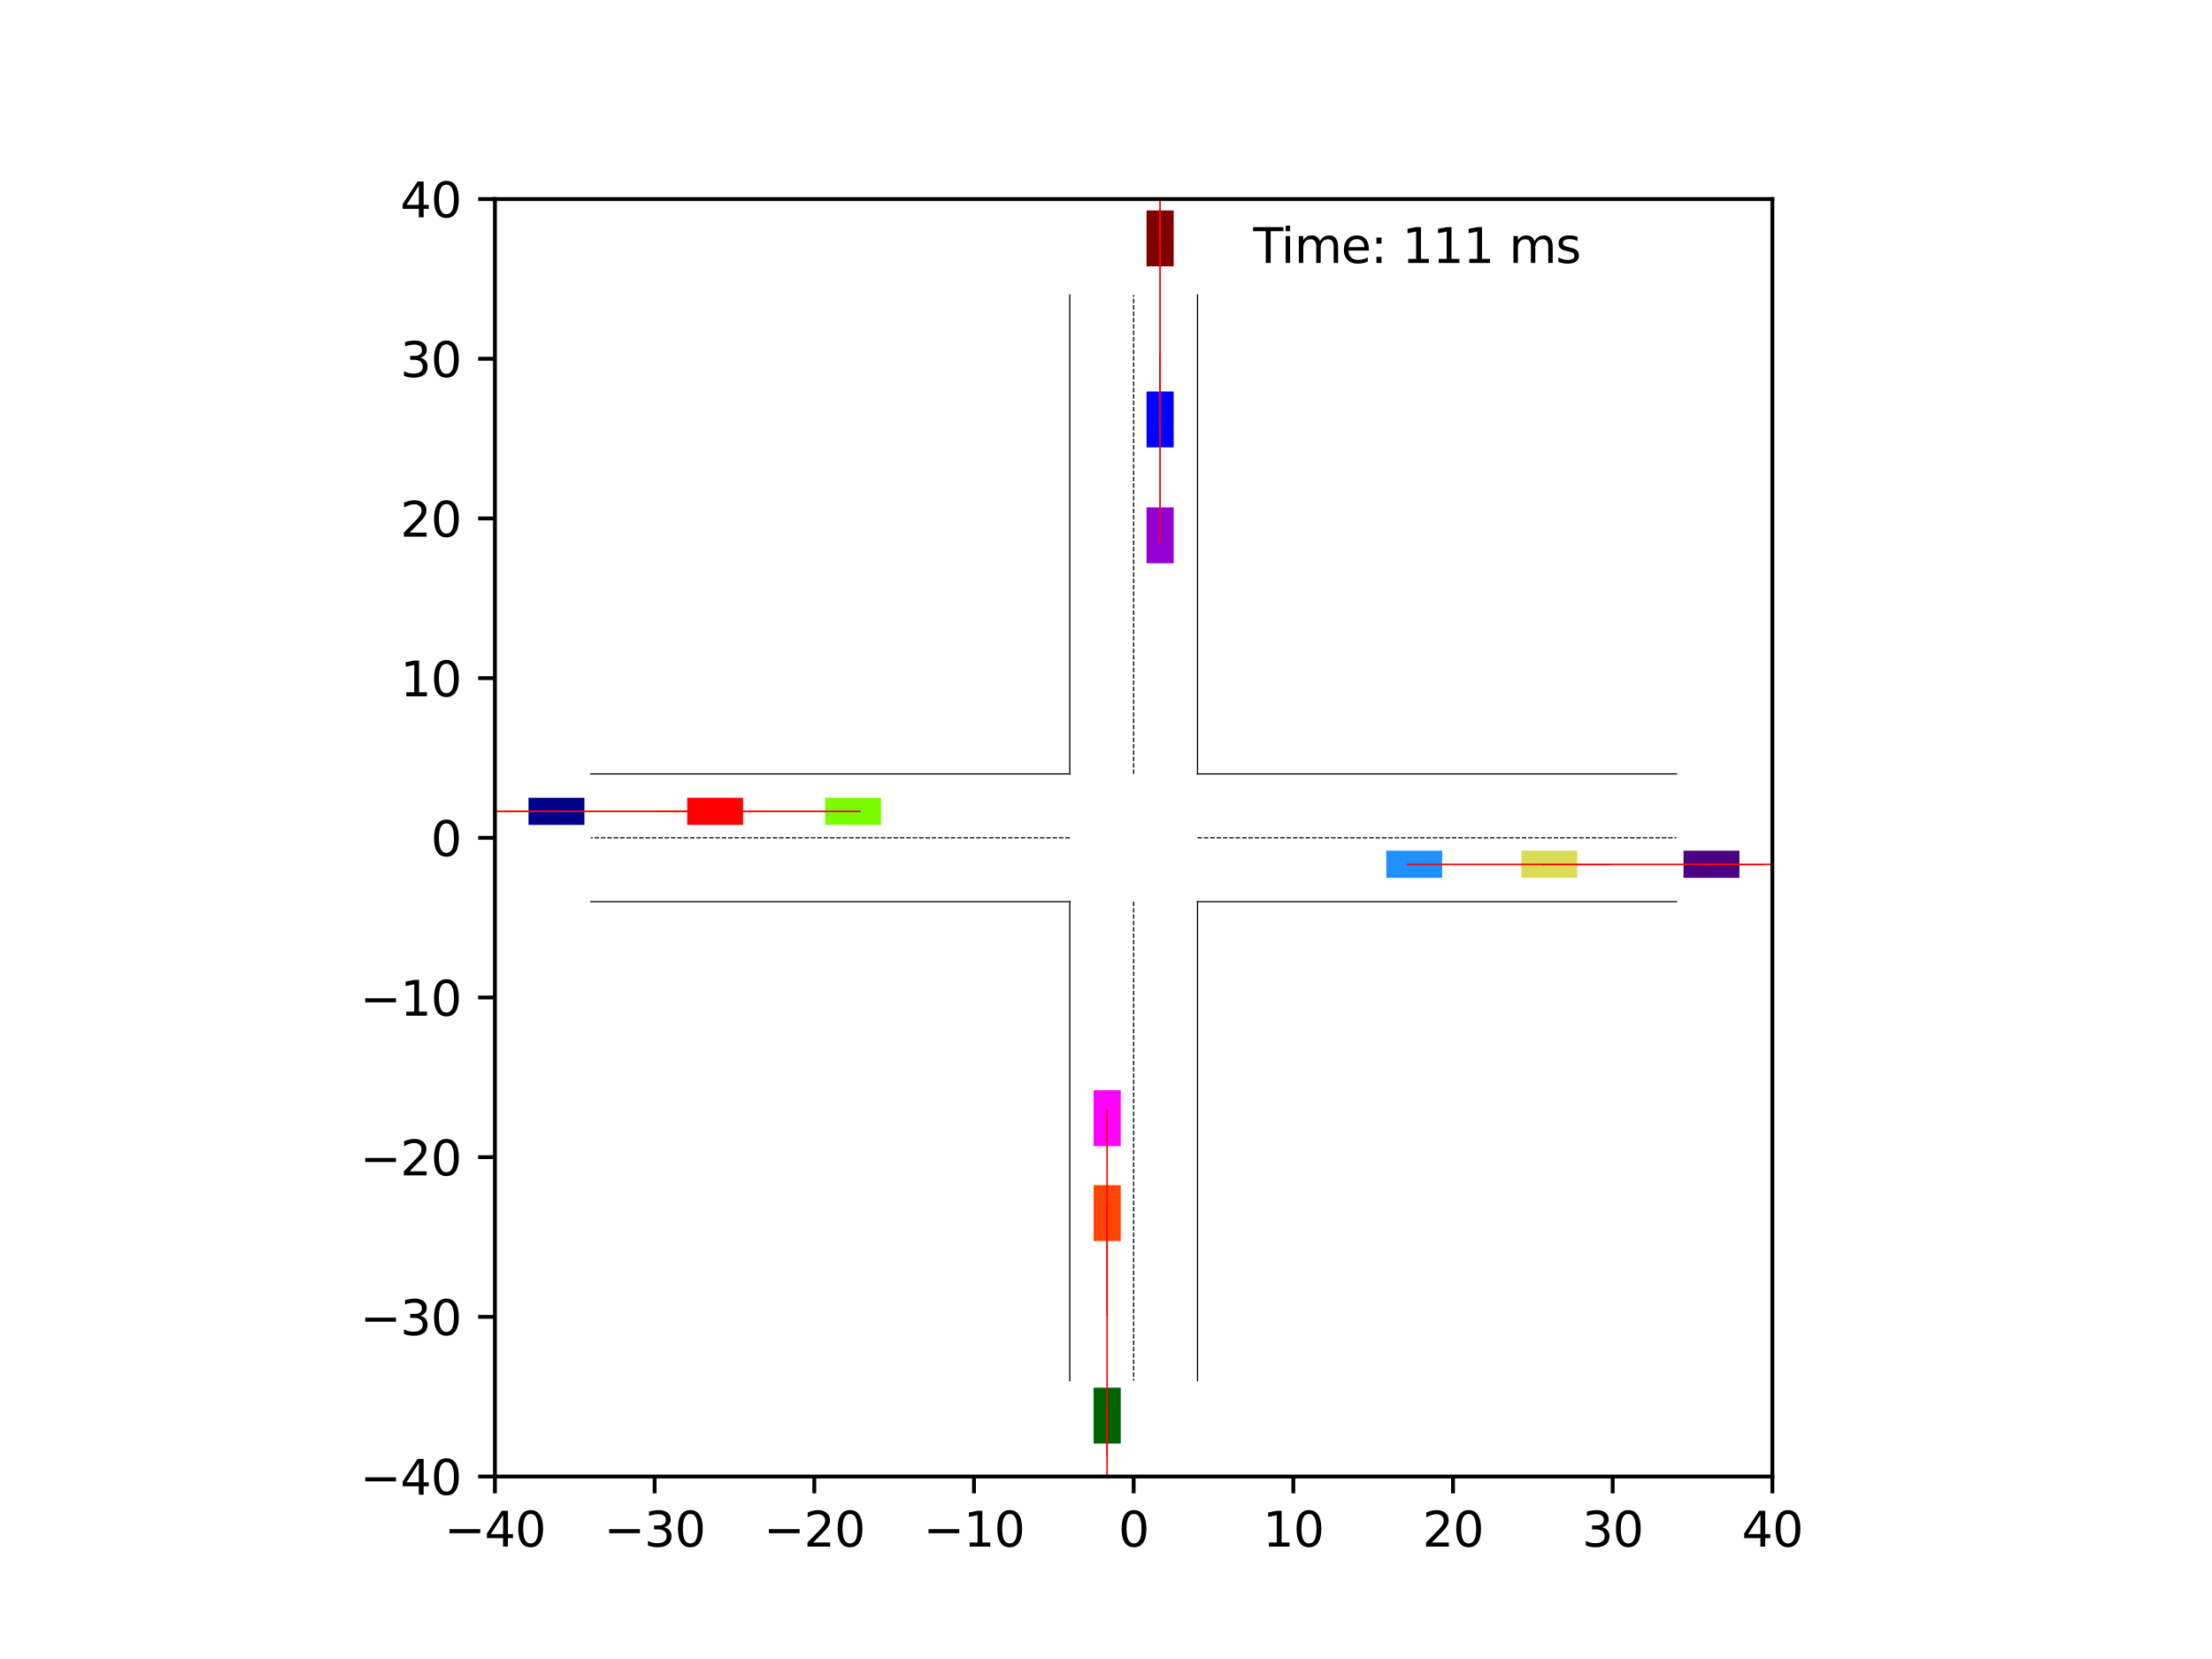<?xml version="1.0" encoding="utf-8" standalone="no"?>
<!DOCTYPE svg PUBLIC "-//W3C//DTD SVG 1.1//EN"
  "http://www.w3.org/Graphics/SVG/1.1/DTD/svg11.dtd">
<svg xmlns:xlink="http://www.w3.org/1999/xlink" width="460.8pt" height="345.6pt" viewBox="0 0 460.8 345.6" xmlns="http://www.w3.org/2000/svg" version="1.1">
 <defs>
  <style type="text/css">*{stroke-linejoin: round; stroke-linecap: butt}</style>
 </defs>
 <g id="figure_1">
  <g id="patch_1">
   <path d="M 0 345.6 
L 460.8 345.6 
L 460.8 0 
L 0 0 
z
" style="fill: #ffffff"/>
  </g>
  <g id="axes_1">
   <g id="patch_2">
    <path d="M 103.104 307.584 
L 369.216 307.584 
L 369.216 41.472 
L 103.104 41.472 
z
" style="fill: #ffffff"/>
   </g>
   <g id="patch_3">
    <path d="M 121.743 166.189 
L 110.1 166.189 
L 110.1 171.844 
L 121.743 171.844 
z
" clip-path="url(#pc5b8691262)" style="fill: #00008b"/>
   </g>
   <g id="patch_4">
    <path d="M 244.499 55.48 
L 244.499 43.838 
L 238.844 43.838 
L 238.844 55.48 
z
" clip-path="url(#pc5b8691262)" style="fill: #800000"/>
   </g>
   <g id="patch_5">
    <path d="M 227.821 289.079 
L 227.821 300.721 
L 233.476 300.721 
L 233.476 289.079 
z
" clip-path="url(#pc5b8691262)" style="fill: #006400"/>
   </g>
   <g id="patch_6">
    <path d="M 350.711 182.867 
L 362.353 182.867 
L 362.353 177.212 
L 350.711 177.212 
z
" clip-path="url(#pc5b8691262)" style="fill: #4b0082"/>
   </g>
   <g id="patch_7">
    <path d="M 244.499 93.197 
L 244.499 81.555 
L 238.844 81.555 
L 238.844 93.197 
z
" clip-path="url(#pc5b8691262)" style="fill: #0000ff"/>
   </g>
   <g id="patch_8">
    <path d="M 154.799 166.189 
L 143.156 166.189 
L 143.156 171.844 
L 154.799 171.844 
z
" clip-path="url(#pc5b8691262)" style="fill: #ff0000"/>
   </g>
   <g id="patch_9">
    <path d="M 316.929 182.867 
L 328.572 182.867 
L 328.572 177.212 
L 316.929 177.212 
z
" clip-path="url(#pc5b8691262)" style="fill: #dbdc56"/>
   </g>
   <g id="patch_10">
    <path d="M 244.499 117.342 
L 244.499 105.699 
L 238.844 105.699 
L 238.844 117.342 
z
" clip-path="url(#pc5b8691262)" style="fill: #9400d3"/>
   </g>
   <g id="patch_11">
    <path d="M 288.789 182.866 
L 300.431 182.87 
L 300.433 177.215 
L 288.791 177.211 
z
" clip-path="url(#pc5b8691262)" style="fill: #1e90ff"/>
   </g>
   <g id="patch_12">
    <path d="M 227.823 246.885 
L 227.82 258.528 
L 233.475 258.529 
L 233.478 246.887 
z
" clip-path="url(#pc5b8691262)" style="fill: #ff4500"/>
   </g>
   <g id="patch_13">
    <path d="M 183.533 166.19 
L 171.891 166.185 
L 171.888 171.839 
L 183.53 171.845 
z
" clip-path="url(#pc5b8691262)" style="fill: #7cfc00"/>
   </g>
   <g id="patch_14">
    <path d="M 227.819 227.113 
L 227.816 238.755 
L 233.471 238.757 
L 233.474 227.114 
z
" clip-path="url(#pc5b8691262)" style="fill: #ff00ff"/>
   </g>
   <g id="matplotlib.axis_1">
    <g id="xtick_1">
     <g id="line2d_1">
      <defs>
       <path id="ma8c7988cdd" d="M 0 0 
L 0 3.5 
" style="stroke: #000000; stroke-width: 0.8"/>
      </defs>
      <g>
       <use xlink:href="#ma8c7988cdd" x="103.104" y="307.584" style="stroke: #000000; stroke-width: 0.8"/>
      </g>
     </g>
     <g id="text_1">
      <!-- −40 -->
      <g transform="translate(92.552 322.182) scale(0.1 -0.1)">
       <defs>
        <path id="DejaVuSans-2212" d="M 678 2272 
L 4684 2272 
L 4684 1741 
L 678 1741 
L 678 2272 
z
" transform="scale(0.016)"/>
        <path id="DejaVuSans-34" d="M 2419 4116 
L 825 1625 
L 2419 1625 
L 2419 4116 
z
M 2253 4666 
L 3047 4666 
L 3047 1625 
L 3713 1625 
L 3713 1100 
L 3047 1100 
L 3047 0 
L 2419 0 
L 2419 1100 
L 313 1100 
L 313 1709 
L 2253 4666 
z
" transform="scale(0.016)"/>
        <path id="DejaVuSans-30" d="M 2034 4250 
Q 1547 4250 1301 3770 
Q 1056 3291 1056 2328 
Q 1056 1369 1301 889 
Q 1547 409 2034 409 
Q 2525 409 2770 889 
Q 3016 1369 3016 2328 
Q 3016 3291 2770 3770 
Q 2525 4250 2034 4250 
z
M 2034 4750 
Q 2819 4750 3233 4129 
Q 3647 3509 3647 2328 
Q 3647 1150 3233 529 
Q 2819 -91 2034 -91 
Q 1250 -91 836 529 
Q 422 1150 422 2328 
Q 422 3509 836 4129 
Q 1250 4750 2034 4750 
z
" transform="scale(0.016)"/>
       </defs>
       <use xlink:href="#DejaVuSans-2212"/>
       <use xlink:href="#DejaVuSans-34" x="83.789"/>
       <use xlink:href="#DejaVuSans-30" x="147.412"/>
      </g>
     </g>
    </g>
    <g id="xtick_2">
     <g id="line2d_2">
      <g>
       <use xlink:href="#ma8c7988cdd" x="136.368" y="307.584" style="stroke: #000000; stroke-width: 0.8"/>
      </g>
     </g>
     <g id="text_2">
      <!-- −30 -->
      <g transform="translate(125.816 322.182) scale(0.1 -0.1)">
       <defs>
        <path id="DejaVuSans-33" d="M 2597 2516 
Q 3050 2419 3304 2112 
Q 3559 1806 3559 1356 
Q 3559 666 3084 287 
Q 2609 -91 1734 -91 
Q 1441 -91 1130 -33 
Q 819 25 488 141 
L 488 750 
Q 750 597 1062 519 
Q 1375 441 1716 441 
Q 2309 441 2620 675 
Q 2931 909 2931 1356 
Q 2931 1769 2642 2001 
Q 2353 2234 1838 2234 
L 1294 2234 
L 1294 2753 
L 1863 2753 
Q 2328 2753 2575 2939 
Q 2822 3125 2822 3475 
Q 2822 3834 2567 4026 
Q 2313 4219 1838 4219 
Q 1578 4219 1281 4162 
Q 984 4106 628 3988 
L 628 4550 
Q 988 4650 1302 4700 
Q 1616 4750 1894 4750 
Q 2613 4750 3031 4423 
Q 3450 4097 3450 3541 
Q 3450 3153 3228 2886 
Q 3006 2619 2597 2516 
z
" transform="scale(0.016)"/>
       </defs>
       <use xlink:href="#DejaVuSans-2212"/>
       <use xlink:href="#DejaVuSans-33" x="83.789"/>
       <use xlink:href="#DejaVuSans-30" x="147.412"/>
      </g>
     </g>
    </g>
    <g id="xtick_3">
     <g id="line2d_3">
      <g>
       <use xlink:href="#ma8c7988cdd" x="169.632" y="307.584" style="stroke: #000000; stroke-width: 0.8"/>
      </g>
     </g>
     <g id="text_3">
      <!-- −20 -->
      <g transform="translate(159.08 322.182) scale(0.1 -0.1)">
       <defs>
        <path id="DejaVuSans-32" d="M 1228 531 
L 3431 531 
L 3431 0 
L 469 0 
L 469 531 
Q 828 903 1448 1529 
Q 2069 2156 2228 2338 
Q 2531 2678 2651 2914 
Q 2772 3150 2772 3378 
Q 2772 3750 2511 3984 
Q 2250 4219 1831 4219 
Q 1534 4219 1204 4116 
Q 875 4013 500 3803 
L 500 4441 
Q 881 4594 1212 4672 
Q 1544 4750 1819 4750 
Q 2544 4750 2975 4387 
Q 3406 4025 3406 3419 
Q 3406 3131 3298 2873 
Q 3191 2616 2906 2266 
Q 2828 2175 2409 1742 
Q 1991 1309 1228 531 
z
" transform="scale(0.016)"/>
       </defs>
       <use xlink:href="#DejaVuSans-2212"/>
       <use xlink:href="#DejaVuSans-32" x="83.789"/>
       <use xlink:href="#DejaVuSans-30" x="147.412"/>
      </g>
     </g>
    </g>
    <g id="xtick_4">
     <g id="line2d_4">
      <g>
       <use xlink:href="#ma8c7988cdd" x="202.896" y="307.584" style="stroke: #000000; stroke-width: 0.8"/>
      </g>
     </g>
     <g id="text_4">
      <!-- −10 -->
      <g transform="translate(192.344 322.182) scale(0.1 -0.1)">
       <defs>
        <path id="DejaVuSans-31" d="M 794 531 
L 1825 531 
L 1825 4091 
L 703 3866 
L 703 4441 
L 1819 4666 
L 2450 4666 
L 2450 531 
L 3481 531 
L 3481 0 
L 794 0 
L 794 531 
z
" transform="scale(0.016)"/>
       </defs>
       <use xlink:href="#DejaVuSans-2212"/>
       <use xlink:href="#DejaVuSans-31" x="83.789"/>
       <use xlink:href="#DejaVuSans-30" x="147.412"/>
      </g>
     </g>
    </g>
    <g id="xtick_5">
     <g id="line2d_5">
      <g>
       <use xlink:href="#ma8c7988cdd" x="236.16" y="307.584" style="stroke: #000000; stroke-width: 0.8"/>
      </g>
     </g>
     <g id="text_5">
      <!-- 0 -->
      <g transform="translate(232.979 322.182) scale(0.1 -0.1)">
       <use xlink:href="#DejaVuSans-30"/>
      </g>
     </g>
    </g>
    <g id="xtick_6">
     <g id="line2d_6">
      <g>
       <use xlink:href="#ma8c7988cdd" x="269.424" y="307.584" style="stroke: #000000; stroke-width: 0.8"/>
      </g>
     </g>
     <g id="text_6">
      <!-- 10 -->
      <g transform="translate(263.062 322.182) scale(0.1 -0.1)">
       <use xlink:href="#DejaVuSans-31"/>
       <use xlink:href="#DejaVuSans-30" x="63.623"/>
      </g>
     </g>
    </g>
    <g id="xtick_7">
     <g id="line2d_7">
      <g>
       <use xlink:href="#ma8c7988cdd" x="302.688" y="307.584" style="stroke: #000000; stroke-width: 0.8"/>
      </g>
     </g>
     <g id="text_7">
      <!-- 20 -->
      <g transform="translate(296.325 322.182) scale(0.1 -0.1)">
       <use xlink:href="#DejaVuSans-32"/>
       <use xlink:href="#DejaVuSans-30" x="63.623"/>
      </g>
     </g>
    </g>
    <g id="xtick_8">
     <g id="line2d_8">
      <g>
       <use xlink:href="#ma8c7988cdd" x="335.952" y="307.584" style="stroke: #000000; stroke-width: 0.8"/>
      </g>
     </g>
     <g id="text_8">
      <!-- 30 -->
      <g transform="translate(329.589 322.182) scale(0.1 -0.1)">
       <use xlink:href="#DejaVuSans-33"/>
       <use xlink:href="#DejaVuSans-30" x="63.623"/>
      </g>
     </g>
    </g>
    <g id="xtick_9">
     <g id="line2d_9">
      <g>
       <use xlink:href="#ma8c7988cdd" x="369.216" y="307.584" style="stroke: #000000; stroke-width: 0.8"/>
      </g>
     </g>
     <g id="text_9">
      <!-- 40 -->
      <g transform="translate(362.853 322.182) scale(0.1 -0.1)">
       <use xlink:href="#DejaVuSans-34"/>
       <use xlink:href="#DejaVuSans-30" x="63.623"/>
      </g>
     </g>
    </g>
   </g>
   <g id="matplotlib.axis_2">
    <g id="ytick_1">
     <g id="line2d_10">
      <defs>
       <path id="mc09320a3c0" d="M 0 0 
L -3.5 0 
" style="stroke: #000000; stroke-width: 0.8"/>
      </defs>
      <g>
       <use xlink:href="#mc09320a3c0" x="103.104" y="307.584" style="stroke: #000000; stroke-width: 0.8"/>
      </g>
     </g>
     <g id="text_10">
      <!-- −40 -->
      <g transform="translate(74.999 311.383) scale(0.1 -0.1)">
       <use xlink:href="#DejaVuSans-2212"/>
       <use xlink:href="#DejaVuSans-34" x="83.789"/>
       <use xlink:href="#DejaVuSans-30" x="147.412"/>
      </g>
     </g>
    </g>
    <g id="ytick_2">
     <g id="line2d_11">
      <g>
       <use xlink:href="#mc09320a3c0" x="103.104" y="274.32" style="stroke: #000000; stroke-width: 0.8"/>
      </g>
     </g>
     <g id="text_11">
      <!-- −30 -->
      <g transform="translate(74.999 278.119) scale(0.1 -0.1)">
       <use xlink:href="#DejaVuSans-2212"/>
       <use xlink:href="#DejaVuSans-33" x="83.789"/>
       <use xlink:href="#DejaVuSans-30" x="147.412"/>
      </g>
     </g>
    </g>
    <g id="ytick_3">
     <g id="line2d_12">
      <g>
       <use xlink:href="#mc09320a3c0" x="103.104" y="241.056" style="stroke: #000000; stroke-width: 0.8"/>
      </g>
     </g>
     <g id="text_12">
      <!-- −20 -->
      <g transform="translate(74.999 244.855) scale(0.1 -0.1)">
       <use xlink:href="#DejaVuSans-2212"/>
       <use xlink:href="#DejaVuSans-32" x="83.789"/>
       <use xlink:href="#DejaVuSans-30" x="147.412"/>
      </g>
     </g>
    </g>
    <g id="ytick_4">
     <g id="line2d_13">
      <g>
       <use xlink:href="#mc09320a3c0" x="103.104" y="207.792" style="stroke: #000000; stroke-width: 0.8"/>
      </g>
     </g>
     <g id="text_13">
      <!-- −10 -->
      <g transform="translate(74.999 211.591) scale(0.1 -0.1)">
       <use xlink:href="#DejaVuSans-2212"/>
       <use xlink:href="#DejaVuSans-31" x="83.789"/>
       <use xlink:href="#DejaVuSans-30" x="147.412"/>
      </g>
     </g>
    </g>
    <g id="ytick_5">
     <g id="line2d_14">
      <g>
       <use xlink:href="#mc09320a3c0" x="103.104" y="174.528" style="stroke: #000000; stroke-width: 0.8"/>
      </g>
     </g>
     <g id="text_14">
      <!-- 0 -->
      <g transform="translate(89.742 178.327) scale(0.1 -0.1)">
       <use xlink:href="#DejaVuSans-30"/>
      </g>
     </g>
    </g>
    <g id="ytick_6">
     <g id="line2d_15">
      <g>
       <use xlink:href="#mc09320a3c0" x="103.104" y="141.264" style="stroke: #000000; stroke-width: 0.8"/>
      </g>
     </g>
     <g id="text_15">
      <!-- 10 -->
      <g transform="translate(83.379 145.063) scale(0.1 -0.1)">
       <use xlink:href="#DejaVuSans-31"/>
       <use xlink:href="#DejaVuSans-30" x="63.623"/>
      </g>
     </g>
    </g>
    <g id="ytick_7">
     <g id="line2d_16">
      <g>
       <use xlink:href="#mc09320a3c0" x="103.104" y="108" style="stroke: #000000; stroke-width: 0.8"/>
      </g>
     </g>
     <g id="text_16">
      <!-- 20 -->
      <g transform="translate(83.379 111.799) scale(0.1 -0.1)">
       <use xlink:href="#DejaVuSans-32"/>
       <use xlink:href="#DejaVuSans-30" x="63.623"/>
      </g>
     </g>
    </g>
    <g id="ytick_8">
     <g id="line2d_17">
      <g>
       <use xlink:href="#mc09320a3c0" x="103.104" y="74.736" style="stroke: #000000; stroke-width: 0.8"/>
      </g>
     </g>
     <g id="text_17">
      <!-- 30 -->
      <g transform="translate(83.379 78.535) scale(0.1 -0.1)">
       <use xlink:href="#DejaVuSans-33"/>
       <use xlink:href="#DejaVuSans-30" x="63.623"/>
      </g>
     </g>
    </g>
    <g id="ytick_9">
     <g id="line2d_18">
      <g>
       <use xlink:href="#mc09320a3c0" x="103.104" y="41.472" style="stroke: #000000; stroke-width: 0.8"/>
      </g>
     </g>
     <g id="text_18">
      <!-- 40 -->
      <g transform="translate(83.379 45.271) scale(0.1 -0.1)">
       <use xlink:href="#DejaVuSans-34"/>
       <use xlink:href="#DejaVuSans-30" x="63.623"/>
      </g>
     </g>
    </g>
   </g>
   <g id="line2d_19">
    <path d="M 249.466 287.626 
L 249.466 187.834 
" clip-path="url(#pc5b8691262)" style="fill: none; stroke: #000000; stroke-width: 0.25; stroke-linecap: square"/>
   </g>
   <g id="line2d_20">
    <path d="M 249.466 187.834 
L 349.258 187.834 
" clip-path="url(#pc5b8691262)" style="fill: none; stroke: #000000; stroke-width: 0.25; stroke-linecap: square"/>
   </g>
   <g id="line2d_21">
    <path d="M 349.258 161.222 
L 249.466 161.222 
" clip-path="url(#pc5b8691262)" style="fill: none; stroke: #000000; stroke-width: 0.25; stroke-linecap: square"/>
   </g>
   <g id="line2d_22">
    <path d="M 249.466 161.222 
L 249.466 61.43 
" clip-path="url(#pc5b8691262)" style="fill: none; stroke: #000000; stroke-width: 0.25; stroke-linecap: square"/>
   </g>
   <g id="line2d_23">
    <path d="M 222.854 61.43 
L 222.854 161.222 
" clip-path="url(#pc5b8691262)" style="fill: none; stroke: #000000; stroke-width: 0.25; stroke-linecap: square"/>
   </g>
   <g id="line2d_24">
    <path d="M 222.854 161.222 
L 123.062 161.222 
" clip-path="url(#pc5b8691262)" style="fill: none; stroke: #000000; stroke-width: 0.25; stroke-linecap: square"/>
   </g>
   <g id="line2d_25">
    <path d="M 123.062 187.834 
L 222.854 187.834 
" clip-path="url(#pc5b8691262)" style="fill: none; stroke: #000000; stroke-width: 0.25; stroke-linecap: square"/>
   </g>
   <g id="line2d_26">
    <path d="M 222.854 187.834 
L 222.854 287.626 
" clip-path="url(#pc5b8691262)" style="fill: none; stroke: #000000; stroke-width: 0.25; stroke-linecap: square"/>
   </g>
   <g id="line2d_27">
    <path d="M 249.466 174.528 
L 349.258 174.528 
" clip-path="url(#pc5b8691262)" style="fill: none; stroke-dasharray: 0.925,0.4; stroke-dashoffset: 0; stroke: #000000; stroke-width: 0.25"/>
   </g>
   <g id="line2d_28">
    <path d="M 236.16 161.222 
L 236.16 61.43 
" clip-path="url(#pc5b8691262)" style="fill: none; stroke-dasharray: 0.925,0.4; stroke-dashoffset: 0; stroke: #000000; stroke-width: 0.25"/>
   </g>
   <g id="line2d_29">
    <path d="M 222.854 174.528 
L 123.062 174.528 
" clip-path="url(#pc5b8691262)" style="fill: none; stroke-dasharray: 0.925,0.4; stroke-dashoffset: 0; stroke: #000000; stroke-width: 0.25"/>
   </g>
   <g id="line2d_30">
    <path d="M 236.16 187.834 
L 236.16 287.626 
" clip-path="url(#pc5b8691262)" style="fill: none; stroke-dasharray: 0.925,0.4; stroke-dashoffset: 0; stroke: #000000; stroke-width: 0.25"/>
   </g>
   <g id="line2d_31">
    <path d="M 117.449 169.017 
L 115.921 169.017 
L 114.394 169.017 
L 112.866 169.017 
L 111.338 169.017 
L 109.81 169.017 
L 108.283 169.017 
L 106.755 169.017 
L 105.227 169.017 
L 103.7 169.017 
L 102.172 169.017 
L 100.645 169.017 
L 99.117 169.017 
L 97.59 169.017 
L 96.062 169.017 
L 94.534 169.017 
L 93.007 169.017 
L 91.479 169.017 
L 89.952 169.017 
L 88.424 169.017 
L 86.897 169.017 
L 85.369 169.017 
L 83.841 169.017 
L 82.314 169.017 
L 80.786 169.017 
L 79.259 169.017 
L 77.731 169.017 
L 76.204 169.017 
L 74.676 169.017 
L 73.149 169.017 
L 71.621 169.017 
" clip-path="url(#pc5b8691262)" style="fill: none; stroke: #ff0000; stroke-opacity: 0.25; stroke-width: 0.25; stroke-linecap: square"/>
   </g>
   <g id="line2d_32">
    <path d="M 117.449 169.017 
L 115.921 169.017 
L 114.394 169.017 
L 112.866 169.017 
L 111.338 169.017 
L 109.81 169.017 
L 108.283 169.017 
L 106.755 169.017 
L 105.227 169.017 
L 103.7 169.017 
L 102.172 169.017 
L 100.645 169.017 
L 99.117 169.017 
L 97.59 169.017 
L 96.062 169.017 
L 94.534 169.017 
L 93.007 169.017 
L 91.479 169.017 
L 89.952 169.017 
L 88.424 169.017 
L 86.897 169.017 
L 85.369 169.017 
L 83.841 169.017 
L 82.314 169.017 
L 80.786 169.017 
L 79.259 169.017 
L 77.731 169.017 
L 76.204 169.017 
L 74.676 169.017 
L 73.149 169.017 
L 71.621 169.017 
" clip-path="url(#pc5b8691262)" style="fill: none; stroke: #ff0000; stroke-opacity: 0.5; stroke-width: 0.25; stroke-linecap: square"/>
   </g>
   <g id="line2d_33">
    <path d="M 117.449 169.017 
L 115.921 169.017 
L 114.394 169.017 
L 112.866 169.017 
L 111.338 169.017 
L 109.81 169.017 
L 108.283 169.017 
L 106.755 169.017 
L 105.227 169.017 
L 103.7 169.017 
L 102.172 169.017 
L 100.645 169.017 
L 99.117 169.017 
L 97.59 169.017 
L 96.062 169.017 
L 94.534 169.017 
L 93.007 169.017 
L 91.479 169.017 
L 89.952 169.017 
L 88.424 169.017 
L 86.897 169.017 
L 85.369 169.017 
L 83.841 169.017 
L 82.314 169.017 
L 80.786 169.017 
L 79.259 169.017 
L 77.731 169.017 
L 76.204 169.017 
L 74.676 169.017 
L 73.149 169.017 
L 71.621 169.017 
" clip-path="url(#pc5b8691262)" style="fill: none; stroke: #ff0000; stroke-opacity: 0.75; stroke-width: 0.25; stroke-linecap: square"/>
   </g>
   <g id="line2d_34">
    <path d="M 117.449 169.017 
L 115.921 169.017 
L 114.394 169.017 
L 112.866 169.017 
L 111.338 169.017 
L 109.81 169.017 
L 108.283 169.017 
L 106.755 169.017 
L 105.227 169.017 
L 103.7 169.017 
L 102.172 169.017 
L 100.645 169.017 
L 99.117 169.017 
L 97.59 169.017 
L 96.062 169.017 
L 94.534 169.017 
L 93.007 169.017 
L 91.479 169.017 
L 89.952 169.017 
L 88.424 169.017 
L 86.897 169.017 
L 85.369 169.017 
L 83.841 169.017 
L 82.314 169.017 
L 80.786 169.017 
L 79.259 169.017 
L 77.731 169.017 
L 76.204 169.017 
L 74.676 169.017 
L 73.149 169.017 
L 71.621 169.017 
" clip-path="url(#pc5b8691262)" style="fill: none; stroke: #ff0000; stroke-width: 0.25; stroke-linecap: square"/>
   </g>
   <g id="line2d_35">
    <path d="M 241.671 51.071 
L 241.671 49.659 
L 241.671 48.247 
L 241.671 46.835 
L 241.671 45.423 
L 241.671 44.011 
L 241.671 42.599 
L 241.671 41.187 
L 241.671 39.775 
L 241.671 38.362 
L 241.671 36.95 
L 241.671 35.538 
L 241.671 34.126 
L 241.671 32.714 
L 241.671 31.302 
L 241.671 29.89 
L 241.671 28.478 
L 241.671 27.065 
L 241.671 25.653 
L 241.671 24.241 
L 241.671 22.829 
L 241.671 21.417 
L 241.671 20.004 
L 241.671 18.592 
L 241.671 17.18 
L 241.671 15.768 
L 241.671 14.356 
L 241.671 12.944 
L 241.671 11.531 
L 241.671 10.119 
L 241.671 8.707 
" clip-path="url(#pc5b8691262)" style="fill: none; stroke: #ff0000; stroke-opacity: 0.25; stroke-width: 0.25; stroke-linecap: square"/>
   </g>
   <g id="line2d_36">
    <path d="M 241.671 51.071 
L 241.671 49.659 
L 241.671 48.247 
L 241.671 46.835 
L 241.671 45.423 
L 241.671 44.011 
L 241.671 42.599 
L 241.671 41.187 
L 241.671 39.775 
L 241.671 38.362 
L 241.671 36.95 
L 241.671 35.538 
L 241.671 34.126 
L 241.671 32.714 
L 241.671 31.302 
L 241.671 29.89 
L 241.671 28.478 
L 241.671 27.065 
L 241.671 25.653 
L 241.671 24.241 
L 241.671 22.829 
L 241.671 21.417 
L 241.671 20.004 
L 241.671 18.592 
L 241.671 17.18 
L 241.671 15.768 
L 241.671 14.356 
L 241.671 12.944 
L 241.671 11.531 
L 241.671 10.119 
L 241.671 8.707 
" clip-path="url(#pc5b8691262)" style="fill: none; stroke: #ff0000; stroke-opacity: 0.5; stroke-width: 0.25; stroke-linecap: square"/>
   </g>
   <g id="line2d_37">
    <path d="M 241.671 51.071 
L 241.671 49.659 
L 241.671 48.247 
L 241.671 46.835 
L 241.671 45.423 
L 241.671 44.011 
L 241.671 42.599 
L 241.671 41.187 
L 241.671 39.775 
L 241.671 38.362 
L 241.671 36.95 
L 241.671 35.538 
L 241.671 34.126 
L 241.671 32.714 
L 241.671 31.302 
L 241.671 29.89 
L 241.671 28.478 
L 241.671 27.065 
L 241.671 25.653 
L 241.671 24.241 
L 241.671 22.829 
L 241.671 21.417 
L 241.671 20.004 
L 241.671 18.592 
L 241.671 17.18 
L 241.671 15.768 
L 241.671 14.356 
L 241.671 12.944 
L 241.671 11.531 
L 241.671 10.119 
L 241.671 8.707 
" clip-path="url(#pc5b8691262)" style="fill: none; stroke: #ff0000; stroke-opacity: 0.75; stroke-width: 0.25; stroke-linecap: square"/>
   </g>
   <g id="line2d_38">
    <path d="M 241.671 51.071 
L 241.671 49.659 
L 241.671 48.247 
L 241.671 46.835 
L 241.671 45.423 
L 241.671 44.011 
L 241.671 42.599 
L 241.671 41.187 
L 241.671 39.775 
L 241.671 38.362 
L 241.671 36.95 
L 241.671 35.538 
L 241.671 34.126 
L 241.671 32.714 
L 241.671 31.302 
L 241.671 29.89 
L 241.671 28.478 
L 241.671 27.065 
L 241.671 25.653 
L 241.671 24.241 
L 241.671 22.829 
L 241.671 21.417 
L 241.671 20.004 
L 241.671 18.592 
L 241.671 17.18 
L 241.671 15.768 
L 241.671 14.356 
L 241.671 12.944 
L 241.671 11.531 
L 241.671 10.119 
L 241.671 8.707 
" clip-path="url(#pc5b8691262)" style="fill: none; stroke: #ff0000; stroke-width: 0.25; stroke-linecap: square"/>
   </g>
   <g id="line2d_39">
    <path d="M 230.649 293.392 
L 230.649 294.9 
L 230.649 296.408 
L 230.649 297.916 
L 230.649 299.424 
L 230.649 300.932 
L 230.649 302.44 
L 230.649 303.948 
L 230.649 305.456 
L 230.649 306.964 
L 230.649 308.471 
L 230.649 309.979 
L 230.649 311.487 
L 230.649 312.995 
L 230.649 314.503 
L 230.649 316.011 
L 230.649 317.519 
L 230.649 319.027 
L 230.649 320.535 
L 230.649 322.043 
L 230.649 323.551 
L 230.649 325.059 
L 230.649 326.567 
L 230.649 328.075 
L 230.649 329.583 
L 230.649 331.091 
L 230.649 332.599 
L 230.649 334.107 
L 230.649 335.614 
L 230.649 337.122 
L 230.649 338.63 
" clip-path="url(#pc5b8691262)" style="fill: none; stroke: #ff0000; stroke-opacity: 0.25; stroke-width: 0.25; stroke-linecap: square"/>
   </g>
   <g id="line2d_40">
    <path d="M 230.649 293.392 
L 230.649 294.9 
L 230.649 296.408 
L 230.649 297.916 
L 230.649 299.424 
L 230.649 300.932 
L 230.649 302.44 
L 230.649 303.948 
L 230.649 305.456 
L 230.649 306.964 
L 230.649 308.471 
L 230.649 309.979 
L 230.649 311.487 
L 230.649 312.995 
L 230.649 314.503 
L 230.649 316.011 
L 230.649 317.519 
L 230.649 319.027 
L 230.649 320.535 
L 230.649 322.043 
L 230.649 323.551 
L 230.649 325.059 
L 230.649 326.567 
L 230.649 328.075 
L 230.649 329.583 
L 230.649 331.091 
L 230.649 332.599 
L 230.649 334.106 
L 230.649 335.614 
L 230.649 337.122 
L 230.649 338.63 
" clip-path="url(#pc5b8691262)" style="fill: none; stroke: #ff0000; stroke-opacity: 0.5; stroke-width: 0.25; stroke-linecap: square"/>
   </g>
   <g id="line2d_41">
    <path d="M 230.649 293.392 
L 230.649 294.9 
L 230.649 296.408 
L 230.649 297.916 
L 230.649 299.424 
L 230.649 300.932 
L 230.649 302.44 
L 230.649 303.948 
L 230.649 305.456 
L 230.649 306.964 
L 230.649 308.471 
L 230.649 309.979 
L 230.649 311.487 
L 230.649 312.995 
L 230.649 314.503 
L 230.649 316.011 
L 230.649 317.519 
L 230.649 319.027 
L 230.649 320.535 
L 230.649 322.043 
L 230.649 323.551 
L 230.649 325.059 
L 230.649 326.567 
L 230.649 328.075 
L 230.649 329.583 
L 230.649 331.091 
L 230.649 332.599 
L 230.649 334.107 
L 230.649 335.614 
L 230.649 337.122 
L 230.649 338.63 
" clip-path="url(#pc5b8691262)" style="fill: none; stroke: #ff0000; stroke-opacity: 0.75; stroke-width: 0.25; stroke-linecap: square"/>
   </g>
   <g id="line2d_42">
    <path d="M 230.649 293.392 
L 230.649 294.9 
L 230.649 296.408 
L 230.649 297.916 
L 230.649 299.424 
L 230.649 300.932 
L 230.649 302.44 
L 230.649 303.948 
L 230.649 305.456 
L 230.649 306.964 
L 230.649 308.471 
L 230.649 309.979 
L 230.649 311.487 
L 230.649 312.995 
L 230.649 314.503 
L 230.649 316.011 
L 230.649 317.519 
L 230.649 319.027 
L 230.649 320.535 
L 230.649 322.043 
L 230.649 323.551 
L 230.649 325.059 
L 230.649 326.567 
L 230.649 328.075 
L 230.649 329.583 
L 230.649 331.091 
L 230.649 332.599 
L 230.649 334.107 
L 230.649 335.614 
L 230.649 337.122 
L 230.649 338.63 
" clip-path="url(#pc5b8691262)" style="fill: none; stroke: #ff0000; stroke-width: 0.25; stroke-linecap: square"/>
   </g>
   <g id="line2d_43">
    <path d="M 355.024 180.039 
L 356.532 180.039 
L 358.04 180.039 
L 359.548 180.039 
L 361.056 180.039 
L 362.564 180.039 
L 364.072 180.039 
L 365.58 180.039 
L 367.088 180.039 
L 368.596 180.039 
L 370.104 180.039 
L 371.612 180.039 
L 373.12 180.039 
L 374.628 180.039 
L 376.135 180.039 
L 377.643 180.039 
L 379.151 180.039 
L 380.659 180.039 
L 382.167 180.039 
L 383.675 180.039 
L 385.183 180.039 
L 386.691 180.039 
L 388.199 180.039 
L 389.707 180.039 
L 391.215 180.039 
L 392.723 180.039 
L 394.231 180.039 
L 395.739 180.039 
L 397.246 180.039 
L 398.754 180.039 
L 400.262 180.039 
" clip-path="url(#pc5b8691262)" style="fill: none; stroke: #ff0000; stroke-opacity: 0.25; stroke-width: 0.25; stroke-linecap: square"/>
   </g>
   <g id="line2d_44">
    <path d="M 355.024 180.039 
L 356.532 180.039 
L 358.04 180.039 
L 359.548 180.039 
L 361.056 180.039 
L 362.564 180.039 
L 364.072 180.039 
L 365.58 180.039 
L 367.088 180.039 
L 368.596 180.039 
L 370.104 180.039 
L 371.612 180.039 
L 373.12 180.039 
L 374.627 180.039 
L 376.135 180.039 
L 377.643 180.039 
L 379.151 180.039 
L 380.659 180.039 
L 382.167 180.039 
L 383.675 180.039 
L 385.183 180.039 
L 386.691 180.039 
L 388.199 180.039 
L 389.707 180.039 
L 391.215 180.039 
L 392.723 180.039 
L 394.231 180.039 
L 395.739 180.039 
L 397.246 180.039 
L 398.754 180.039 
L 400.262 180.039 
" clip-path="url(#pc5b8691262)" style="fill: none; stroke: #ff0000; stroke-opacity: 0.5; stroke-width: 0.25; stroke-linecap: square"/>
   </g>
   <g id="line2d_45">
    <path d="M 355.024 180.039 
L 356.532 180.039 
L 358.04 180.039 
L 359.548 180.039 
L 361.056 180.039 
L 362.564 180.039 
L 364.072 180.039 
L 365.58 180.039 
L 367.088 180.039 
L 368.596 180.039 
L 370.104 180.039 
L 371.612 180.039 
L 373.12 180.039 
L 374.627 180.039 
L 376.135 180.039 
L 377.643 180.039 
L 379.151 180.039 
L 380.659 180.039 
L 382.167 180.039 
L 383.675 180.039 
L 385.183 180.039 
L 386.691 180.039 
L 388.199 180.039 
L 389.707 180.039 
L 391.215 180.039 
L 392.723 180.039 
L 394.231 180.039 
L 395.739 180.039 
L 397.246 180.039 
L 398.754 180.039 
L 400.262 180.039 
" clip-path="url(#pc5b8691262)" style="fill: none; stroke: #ff0000; stroke-opacity: 0.75; stroke-width: 0.25; stroke-linecap: square"/>
   </g>
   <g id="line2d_46">
    <path d="M 355.024 180.039 
L 356.532 180.039 
L 358.04 180.039 
L 359.548 180.039 
L 361.056 180.039 
L 362.564 180.039 
L 364.072 180.039 
L 365.58 180.039 
L 367.088 180.039 
L 368.596 180.039 
L 370.104 180.039 
L 371.612 180.039 
L 373.12 180.039 
L 374.627 180.039 
L 376.135 180.039 
L 377.643 180.039 
L 379.151 180.039 
L 380.659 180.039 
L 382.167 180.039 
L 383.675 180.039 
L 385.183 180.039 
L 386.691 180.039 
L 388.199 180.039 
L 389.707 180.039 
L 391.215 180.039 
L 392.723 180.039 
L 394.231 180.039 
L 395.739 180.039 
L 397.246 180.039 
L 398.754 180.039 
L 400.262 180.039 
" clip-path="url(#pc5b8691262)" style="fill: none; stroke: #ff0000; stroke-width: 0.25; stroke-linecap: square"/>
   </g>
   <g id="line2d_47">
    <path d="M 241.671 88.889 
L 241.671 87.376 
L 241.671 85.863 
L 241.671 84.35 
L 241.671 82.838 
L 241.671 81.326 
L 241.671 79.814 
L 241.671 78.302 
L 241.671 76.791 
L 241.671 75.28 
L 241.671 73.77 
L 241.671 72.26 
L 241.671 70.75 
L 241.671 69.24 
L 241.671 67.73 
L 241.671 66.221 
L 241.671 64.712 
L 241.671 63.203 
L 241.671 61.694 
L 241.671 60.186 
L 241.671 58.677 
L 241.671 57.169 
L 241.671 55.661 
L 241.671 54.153 
L 241.671 52.645 
L 241.671 51.137 
L 241.671 49.629 
L 241.671 48.121 
L 241.671 46.613 
L 241.671 45.106 
L 241.671 43.598 
" clip-path="url(#pc5b8691262)" style="fill: none; stroke: #ff0000; stroke-opacity: 0.25; stroke-width: 0.25; stroke-linecap: square"/>
   </g>
   <g id="line2d_48">
    <path d="M 241.671 88.889 
L 241.671 87.376 
L 241.671 85.863 
L 241.671 84.35 
L 241.671 82.838 
L 241.671 81.326 
L 241.671 79.814 
L 241.671 78.302 
L 241.671 76.791 
L 241.671 75.28 
L 241.671 73.77 
L 241.671 72.26 
L 241.671 70.75 
L 241.671 69.24 
L 241.671 67.73 
L 241.671 66.221 
L 241.671 64.712 
L 241.671 63.203 
L 241.671 61.694 
L 241.671 60.186 
L 241.671 58.677 
L 241.671 57.169 
L 241.671 55.661 
L 241.671 54.153 
L 241.671 52.645 
L 241.671 51.137 
L 241.671 49.629 
L 241.671 48.121 
L 241.671 46.613 
L 241.671 45.105 
L 241.671 43.597 
" clip-path="url(#pc5b8691262)" style="fill: none; stroke: #ff0000; stroke-opacity: 0.5; stroke-width: 0.25; stroke-linecap: square"/>
   </g>
   <g id="line2d_49">
    <path d="M 241.671 88.889 
L 241.671 87.376 
L 241.671 85.863 
L 241.671 84.35 
L 241.671 82.838 
L 241.671 81.326 
L 241.671 79.814 
L 241.671 78.302 
L 241.671 76.791 
L 241.671 75.28 
L 241.671 73.77 
L 241.671 72.26 
L 241.671 70.75 
L 241.671 69.24 
L 241.671 67.73 
L 241.671 66.221 
L 241.671 64.712 
L 241.671 63.203 
L 241.671 61.694 
L 241.671 60.186 
L 241.671 58.677 
L 241.671 57.169 
L 241.671 55.661 
L 241.671 54.153 
L 241.671 52.645 
L 241.671 51.137 
L 241.671 49.629 
L 241.671 48.121 
L 241.671 46.613 
L 241.671 45.105 
L 241.671 43.598 
" clip-path="url(#pc5b8691262)" style="fill: none; stroke: #ff0000; stroke-opacity: 0.75; stroke-width: 0.25; stroke-linecap: square"/>
   </g>
   <g id="line2d_50">
    <path d="M 241.671 88.889 
L 241.671 87.376 
L 241.671 85.863 
L 241.671 84.35 
L 241.671 82.838 
L 241.671 81.326 
L 241.671 79.814 
L 241.671 78.302 
L 241.671 76.791 
L 241.671 75.28 
L 241.671 73.77 
L 241.671 72.26 
L 241.671 70.75 
L 241.671 69.24 
L 241.671 67.73 
L 241.671 66.221 
L 241.671 64.712 
L 241.671 63.203 
L 241.671 61.694 
L 241.671 60.186 
L 241.671 58.677 
L 241.671 57.169 
L 241.671 55.661 
L 241.671 54.153 
L 241.671 52.645 
L 241.671 51.137 
L 241.671 49.629 
L 241.671 48.121 
L 241.671 46.613 
L 241.671 45.105 
L 241.671 43.597 
" clip-path="url(#pc5b8691262)" style="fill: none; stroke: #ff0000; stroke-width: 0.25; stroke-linecap: square"/>
   </g>
   <g id="line2d_51">
    <path d="M 150.487 169.017 
L 148.977 169.017 
L 147.468 169.017 
L 145.958 169.017 
L 144.449 169.017 
L 142.94 169.017 
L 141.43 169.017 
L 139.921 169.017 
L 138.412 169.017 
L 136.903 169.017 
L 135.395 169.017 
L 133.886 169.017 
L 132.377 169.017 
L 130.869 169.017 
L 129.36 169.017 
L 127.852 169.017 
L 126.344 169.017 
L 124.836 169.017 
L 123.327 169.017 
L 121.819 169.017 
L 120.311 169.017 
L 118.803 169.017 
L 117.295 169.017 
L 115.787 169.017 
L 114.279 169.017 
L 112.771 169.017 
L 111.263 169.017 
L 109.756 169.017 
L 108.248 169.017 
L 106.74 169.017 
L 105.232 169.017 
" clip-path="url(#pc5b8691262)" style="fill: none; stroke: #ff0000; stroke-opacity: 0.25; stroke-width: 0.25; stroke-linecap: square"/>
   </g>
   <g id="line2d_52">
    <path d="M 150.487 169.017 
L 148.977 169.017 
L 147.468 169.017 
L 145.958 169.017 
L 144.449 169.017 
L 142.94 169.017 
L 141.43 169.017 
L 139.921 169.017 
L 138.412 169.017 
L 136.903 169.017 
L 135.395 169.017 
L 133.886 169.017 
L 132.377 169.017 
L 130.869 169.017 
L 129.36 169.017 
L 127.852 169.017 
L 126.344 169.017 
L 124.836 169.017 
L 123.327 169.017 
L 121.819 169.017 
L 120.311 169.017 
L 118.803 169.017 
L 117.295 169.017 
L 115.787 169.017 
L 114.279 169.017 
L 112.771 169.017 
L 111.263 169.017 
L 109.756 169.017 
L 108.248 169.017 
L 106.74 169.017 
L 105.232 169.017 
" clip-path="url(#pc5b8691262)" style="fill: none; stroke: #ff0000; stroke-opacity: 0.5; stroke-width: 0.25; stroke-linecap: square"/>
   </g>
   <g id="line2d_53">
    <path d="M 150.487 169.017 
L 148.977 169.017 
L 147.468 169.017 
L 145.958 169.017 
L 144.449 169.017 
L 142.94 169.017 
L 141.43 169.017 
L 139.921 169.017 
L 138.412 169.017 
L 136.903 169.017 
L 135.395 169.017 
L 133.886 169.017 
L 132.377 169.017 
L 130.869 169.017 
L 129.36 169.017 
L 127.852 169.017 
L 126.344 169.017 
L 124.836 169.017 
L 123.327 169.017 
L 121.819 169.017 
L 120.311 169.017 
L 118.803 169.017 
L 117.295 169.017 
L 115.787 169.017 
L 114.279 169.017 
L 112.771 169.017 
L 111.263 169.017 
L 109.756 169.017 
L 108.248 169.017 
L 106.74 169.017 
L 105.232 169.017 
" clip-path="url(#pc5b8691262)" style="fill: none; stroke: #ff0000; stroke-opacity: 0.75; stroke-width: 0.25; stroke-linecap: square"/>
   </g>
   <g id="line2d_54">
    <path d="M 150.487 169.017 
L 148.977 169.017 
L 147.468 169.017 
L 145.958 169.017 
L 144.449 169.017 
L 142.94 169.017 
L 141.43 169.017 
L 139.921 169.017 
L 138.412 169.017 
L 136.903 169.017 
L 135.395 169.017 
L 133.886 169.017 
L 132.377 169.017 
L 130.869 169.017 
L 129.36 169.017 
L 127.852 169.017 
L 126.344 169.017 
L 124.836 169.017 
L 123.327 169.017 
L 121.819 169.017 
L 120.311 169.017 
L 118.803 169.017 
L 117.295 169.017 
L 115.787 169.017 
L 114.279 169.017 
L 112.771 169.017 
L 111.263 169.017 
L 109.756 169.017 
L 108.248 169.017 
L 106.74 169.017 
L 105.232 169.017 
" clip-path="url(#pc5b8691262)" style="fill: none; stroke: #ff0000; stroke-width: 0.25; stroke-linecap: square"/>
   </g>
   <g id="line2d_55">
    <path d="M 321.219 180.039 
L 322.751 180.039 
L 324.282 180.039 
L 325.814 180.039 
L 327.345 180.039 
L 328.877 180.039 
L 330.407 180.039 
L 331.938 180.039 
L 333.469 180.039 
L 334.999 180.039 
L 336.529 180.039 
L 338.059 180.039 
L 339.588 180.039 
L 341.117 180.039 
L 342.646 180.039 
L 344.175 180.039 
L 345.704 180.039 
L 347.233 180.039 
L 348.761 180.039 
L 350.289 180.039 
L 351.817 180.039 
L 353.345 180.039 
L 354.873 180.039 
L 356.401 180.039 
L 357.929 180.039 
L 359.457 180.039 
L 360.984 180.039 
L 362.512 180.039 
L 364.039 180.039 
L 365.567 180.039 
L 367.095 180.039 
" clip-path="url(#pc5b8691262)" style="fill: none; stroke: #ff0000; stroke-opacity: 0.25; stroke-width: 0.25; stroke-linecap: square"/>
   </g>
   <g id="line2d_56">
    <path d="M 321.219 180.039 
L 322.751 180.039 
L 324.282 180.039 
L 325.814 180.039 
L 327.345 180.039 
L 328.877 180.039 
L 330.407 180.039 
L 331.938 180.039 
L 333.469 180.039 
L 334.999 180.039 
L 336.529 180.039 
L 338.059 180.039 
L 339.588 180.039 
L 341.117 180.039 
L 342.646 180.039 
L 344.175 180.039 
L 345.704 180.039 
L 347.233 180.039 
L 348.761 180.039 
L 350.289 180.039 
L 351.817 180.039 
L 353.345 180.039 
L 354.873 180.039 
L 356.401 180.039 
L 357.929 180.039 
L 359.457 180.039 
L 360.984 180.039 
L 362.512 180.039 
L 364.04 180.039 
L 365.567 180.039 
L 367.095 180.039 
" clip-path="url(#pc5b8691262)" style="fill: none; stroke: #ff0000; stroke-opacity: 0.5; stroke-width: 0.25; stroke-linecap: square"/>
   </g>
   <g id="line2d_57">
    <path d="M 321.219 180.039 
L 322.751 180.039 
L 324.282 180.039 
L 325.814 180.039 
L 327.345 180.039 
L 328.877 180.039 
L 330.407 180.039 
L 331.938 180.039 
L 333.469 180.039 
L 334.999 180.039 
L 336.529 180.039 
L 338.059 180.039 
L 339.588 180.039 
L 341.117 180.039 
L 342.646 180.039 
L 344.175 180.039 
L 345.704 180.039 
L 347.233 180.039 
L 348.761 180.039 
L 350.289 180.039 
L 351.817 180.039 
L 353.345 180.039 
L 354.873 180.039 
L 356.401 180.039 
L 357.929 180.039 
L 359.457 180.039 
L 360.984 180.039 
L 362.512 180.039 
L 364.04 180.039 
L 365.567 180.039 
L 367.095 180.039 
" clip-path="url(#pc5b8691262)" style="fill: none; stroke: #ff0000; stroke-opacity: 0.75; stroke-width: 0.25; stroke-linecap: square"/>
   </g>
   <g id="line2d_58">
    <path d="M 321.219 180.039 
L 322.751 180.039 
L 324.282 180.039 
L 325.814 180.039 
L 327.345 180.039 
L 328.877 180.039 
L 330.407 180.039 
L 331.938 180.039 
L 333.469 180.039 
L 334.999 180.039 
L 336.529 180.039 
L 338.059 180.039 
L 339.588 180.039 
L 341.117 180.039 
L 342.646 180.039 
L 344.175 180.039 
L 345.704 180.039 
L 347.233 180.039 
L 348.761 180.039 
L 350.289 180.039 
L 351.817 180.039 
L 353.345 180.039 
L 354.873 180.039 
L 356.401 180.039 
L 357.929 180.039 
L 359.457 180.039 
L 360.984 180.039 
L 362.512 180.039 
L 364.04 180.039 
L 365.567 180.039 
L 367.095 180.039 
" clip-path="url(#pc5b8691262)" style="fill: none; stroke: #ff0000; stroke-width: 0.25; stroke-linecap: square"/>
   </g>
   <g id="line2d_59">
    <path d="M 241.671 112.812 
L 241.671 111.52 
L 241.671 110.227 
L 241.671 108.933 
L 241.671 107.638 
L 241.671 106.342 
L 241.671 105.044 
L 241.671 103.746 
L 241.671 102.447 
L 241.671 101.147 
L 241.671 99.846 
L 241.671 98.544 
L 241.671 97.241 
L 241.671 95.938 
L 241.671 94.635 
L 241.671 93.331 
L 241.671 92.026 
L 241.671 90.721 
L 241.671 89.415 
L 241.671 88.11 
L 241.671 86.804 
L 241.671 85.498 
L 241.671 84.191 
L 241.671 82.885 
L 241.671 81.578 
L 241.671 80.271 
L 241.671 78.964 
L 241.671 77.657 
L 241.671 76.35 
L 241.671 75.043 
L 241.671 73.736 
" clip-path="url(#pc5b8691262)" style="fill: none; stroke: #ff0000; stroke-opacity: 0.25; stroke-width: 0.25; stroke-linecap: square"/>
   </g>
   <g id="line2d_60">
    <path d="M 241.671 112.812 
L 241.671 111.52 
L 241.671 110.227 
L 241.671 108.933 
L 241.671 107.638 
L 241.671 106.342 
L 241.671 105.044 
L 241.671 103.746 
L 241.671 102.447 
L 241.671 101.147 
L 241.671 99.846 
L 241.671 98.544 
L 241.671 97.241 
L 241.671 95.938 
L 241.671 94.635 
L 241.671 93.33 
L 241.671 92.026 
L 241.671 90.721 
L 241.671 89.415 
L 241.671 88.11 
L 241.671 86.804 
L 241.671 85.497 
L 241.671 84.191 
L 241.671 82.884 
L 241.671 81.578 
L 241.671 80.271 
L 241.671 78.964 
L 241.671 77.657 
L 241.671 76.35 
L 241.671 75.043 
L 241.671 73.736 
" clip-path="url(#pc5b8691262)" style="fill: none; stroke: #ff0000; stroke-opacity: 0.5; stroke-width: 0.25; stroke-linecap: square"/>
   </g>
   <g id="line2d_61">
    <path d="M 241.671 112.812 
L 241.671 111.52 
L 241.671 110.227 
L 241.671 108.933 
L 241.671 107.638 
L 241.671 106.342 
L 241.671 105.044 
L 241.671 103.746 
L 241.671 102.447 
L 241.671 101.147 
L 241.671 99.846 
L 241.671 98.544 
L 241.671 97.241 
L 241.671 95.938 
L 241.671 94.635 
L 241.671 93.33 
L 241.671 92.026 
L 241.671 90.721 
L 241.671 89.415 
L 241.671 88.11 
L 241.671 86.804 
L 241.671 85.497 
L 241.671 84.191 
L 241.671 82.884 
L 241.671 81.578 
L 241.671 80.271 
L 241.671 78.964 
L 241.671 77.657 
L 241.671 76.35 
L 241.671 75.043 
L 241.671 73.736 
" clip-path="url(#pc5b8691262)" style="fill: none; stroke: #ff0000; stroke-opacity: 0.75; stroke-width: 0.25; stroke-linecap: square"/>
   </g>
   <g id="line2d_62">
    <path d="M 241.671 112.812 
L 241.671 111.52 
L 241.671 110.227 
L 241.671 108.933 
L 241.671 107.638 
L 241.671 106.342 
L 241.671 105.044 
L 241.671 103.746 
L 241.671 102.447 
L 241.671 101.147 
L 241.671 99.846 
L 241.671 98.544 
L 241.671 97.241 
L 241.671 95.938 
L 241.671 94.635 
L 241.671 93.33 
L 241.671 92.026 
L 241.671 90.721 
L 241.671 89.415 
L 241.671 88.11 
L 241.671 86.804 
L 241.671 85.497 
L 241.671 84.191 
L 241.671 82.884 
L 241.671 81.578 
L 241.671 80.271 
L 241.671 78.964 
L 241.671 77.657 
L 241.671 76.35 
L 241.671 75.043 
L 241.671 73.736 
" clip-path="url(#pc5b8691262)" style="fill: none; stroke: #ff0000; stroke-width: 0.25; stroke-linecap: square"/>
   </g>
   <g id="line2d_63">
    <path d="M 293.195 180.041 
L 294.611 180.04 
L 296.027 180.04 
L 297.443 180.04 
L 298.858 180.04 
L 300.274 180.04 
L 301.689 180.04 
L 303.105 180.039 
L 304.52 180.039 
L 305.935 180.039 
L 307.35 180.039 
L 308.764 180.039 
L 310.179 180.039 
L 311.593 180.039 
L 313.007 180.039 
L 314.42 180.039 
L 315.834 180.039 
L 317.247 180.039 
L 318.661 180.039 
L 320.074 180.039 
L 321.487 180.039 
L 322.899 180.039 
L 324.312 180.039 
L 325.725 180.039 
L 327.137 180.039 
L 328.55 180.039 
L 329.962 180.039 
L 331.375 180.039 
L 332.787 180.039 
L 334.2 180.039 
L 335.612 180.039 
" clip-path="url(#pc5b8691262)" style="fill: none; stroke: #ff0000; stroke-opacity: 0.25; stroke-width: 0.25; stroke-linecap: square"/>
   </g>
   <g id="line2d_64">
    <path d="M 293.195 180.041 
L 294.611 180.04 
L 296.027 180.04 
L 297.443 180.04 
L 298.858 180.04 
L 300.274 180.04 
L 301.689 180.04 
L 303.105 180.039 
L 304.52 180.039 
L 305.935 180.039 
L 307.35 180.039 
L 308.764 180.039 
L 310.179 180.039 
L 311.593 180.039 
L 313.007 180.039 
L 314.42 180.039 
L 315.834 180.039 
L 317.247 180.039 
L 318.661 180.039 
L 320.074 180.039 
L 321.487 180.039 
L 322.9 180.039 
L 324.312 180.039 
L 325.725 180.039 
L 327.138 180.039 
L 328.55 180.039 
L 329.963 180.039 
L 331.375 180.039 
L 332.788 180.039 
L 334.2 180.039 
L 335.613 180.039 
" clip-path="url(#pc5b8691262)" style="fill: none; stroke: #ff0000; stroke-opacity: 0.5; stroke-width: 0.25; stroke-linecap: square"/>
   </g>
   <g id="line2d_65">
    <path d="M 293.195 180.041 
L 294.611 180.04 
L 296.027 180.04 
L 297.443 180.04 
L 298.858 180.04 
L 300.274 180.04 
L 301.689 180.04 
L 303.105 180.039 
L 304.52 180.039 
L 305.935 180.039 
L 307.35 180.039 
L 308.764 180.039 
L 310.178 180.039 
L 311.593 180.039 
L 313.007 180.039 
L 314.42 180.039 
L 315.834 180.039 
L 317.247 180.039 
L 318.661 180.039 
L 320.074 180.039 
L 321.487 180.039 
L 322.9 180.039 
L 324.312 180.039 
L 325.725 180.039 
L 327.138 180.039 
L 328.55 180.039 
L 329.963 180.039 
L 331.375 180.039 
L 332.787 180.039 
L 334.2 180.039 
L 335.612 180.039 
" clip-path="url(#pc5b8691262)" style="fill: none; stroke: #ff0000; stroke-opacity: 0.75; stroke-width: 0.25; stroke-linecap: square"/>
   </g>
   <g id="line2d_66">
    <path d="M 293.195 180.041 
L 294.611 180.04 
L 296.027 180.04 
L 297.443 180.04 
L 298.858 180.04 
L 300.274 180.04 
L 301.689 180.04 
L 303.105 180.039 
L 304.52 180.039 
L 305.935 180.039 
L 307.35 180.039 
L 308.764 180.039 
L 310.179 180.039 
L 311.593 180.039 
L 313.007 180.039 
L 314.42 180.039 
L 315.834 180.039 
L 317.247 180.039 
L 318.661 180.039 
L 320.074 180.039 
L 321.487 180.039 
L 322.9 180.039 
L 324.312 180.039 
L 325.725 180.039 
L 327.138 180.039 
L 328.55 180.039 
L 329.963 180.039 
L 331.375 180.039 
L 332.788 180.039 
L 334.2 180.039 
L 335.612 180.039 
" clip-path="url(#pc5b8691262)" style="fill: none; stroke: #ff0000; stroke-width: 0.25; stroke-linecap: square"/>
   </g>
   <g id="line2d_67">
    <path d="M 230.649 251.004 
L 230.649 252.707 
L 230.649 254.416 
L 230.649 256.13 
L 230.649 257.848 
L 230.649 259.571 
L 230.649 261.297 
L 230.649 263.028 
L 230.649 264.762 
L 230.649 266.499 
L 230.649 268.238 
L 230.649 269.98 
L 230.649 271.725 
L 230.649 273.471 
L 230.649 275.219 
L 230.649 276.968 
L 230.649 278.719 
L 230.649 280.47 
L 230.649 282.223 
L 230.649 283.976 
L 230.649 285.73 
L 230.649 287.484 
L 230.649 289.239 
L 230.649 290.994 
L 230.649 292.749 
L 230.649 294.504 
L 230.649 296.26 
L 230.649 298.016 
L 230.649 299.771 
L 230.649 301.527 
L 230.649 303.283 
" clip-path="url(#pc5b8691262)" style="fill: none; stroke: #ff0000; stroke-opacity: 0.25; stroke-width: 0.25; stroke-linecap: square"/>
   </g>
   <g id="line2d_68">
    <path d="M 230.649 251.004 
L 230.649 252.707 
L 230.649 254.416 
L 230.649 256.13 
L 230.649 257.848 
L 230.649 259.571 
L 230.649 261.298 
L 230.649 263.028 
L 230.649 264.762 
L 230.649 266.499 
L 230.649 268.239 
L 230.649 269.981 
L 230.649 271.725 
L 230.649 273.471 
L 230.649 275.219 
L 230.649 276.969 
L 230.649 278.72 
L 230.649 280.471 
L 230.649 282.224 
L 230.649 283.977 
L 230.649 285.731 
L 230.649 287.486 
L 230.649 289.24 
L 230.649 290.996 
L 230.649 292.751 
L 230.649 294.507 
L 230.649 296.262 
L 230.649 298.018 
L 230.649 299.774 
L 230.649 301.53 
L 230.649 303.286 
" clip-path="url(#pc5b8691262)" style="fill: none; stroke: #ff0000; stroke-opacity: 0.5; stroke-width: 0.25; stroke-linecap: square"/>
   </g>
   <g id="line2d_69">
    <path d="M 230.649 251.004 
L 230.649 252.707 
L 230.649 254.416 
L 230.649 256.13 
L 230.649 257.848 
L 230.649 259.571 
L 230.649 261.297 
L 230.649 263.028 
L 230.649 264.762 
L 230.649 266.499 
L 230.649 268.238 
L 230.649 269.981 
L 230.649 271.725 
L 230.649 273.471 
L 230.649 275.219 
L 230.649 276.968 
L 230.649 278.719 
L 230.649 280.471 
L 230.649 282.223 
L 230.649 283.976 
L 230.649 285.73 
L 230.649 287.485 
L 230.649 289.239 
L 230.649 290.994 
L 230.649 292.75 
L 230.649 294.505 
L 230.649 296.261 
L 230.649 298.017 
L 230.649 299.772 
L 230.649 301.528 
L 230.649 303.284 
" clip-path="url(#pc5b8691262)" style="fill: none; stroke: #ff0000; stroke-opacity: 0.75; stroke-width: 0.25; stroke-linecap: square"/>
   </g>
   <g id="line2d_70">
    <path d="M 230.649 251.004 
L 230.649 252.707 
L 230.649 254.416 
L 230.649 256.13 
L 230.649 257.848 
L 230.649 259.571 
L 230.649 261.298 
L 230.649 263.028 
L 230.649 264.762 
L 230.649 266.499 
L 230.649 268.239 
L 230.649 269.981 
L 230.649 271.725 
L 230.649 273.471 
L 230.649 275.219 
L 230.649 276.969 
L 230.649 278.719 
L 230.649 280.471 
L 230.649 282.224 
L 230.649 283.977 
L 230.649 285.731 
L 230.649 287.485 
L 230.649 289.24 
L 230.649 290.995 
L 230.649 292.751 
L 230.649 294.506 
L 230.649 296.262 
L 230.649 298.018 
L 230.649 299.773 
L 230.649 301.529 
L 230.649 303.285 
" clip-path="url(#pc5b8691262)" style="fill: none; stroke: #ff0000; stroke-width: 0.25; stroke-linecap: square"/>
   </g>
   <g id="line2d_71">
    <path d="M 179.127 169.014 
L 177.71 169.015 
L 176.294 169.015 
L 174.877 169.016 
L 173.461 169.016 
L 172.045 169.016 
L 170.629 169.016 
L 169.214 169.016 
L 167.798 169.016 
L 166.383 169.017 
L 164.968 169.017 
L 163.554 169.017 
L 162.139 169.017 
L 160.725 169.017 
L 159.311 169.017 
L 157.898 169.017 
L 156.484 169.017 
L 155.071 169.017 
L 153.658 169.017 
L 152.245 169.017 
L 150.832 169.017 
L 149.419 169.017 
L 148.007 169.017 
L 146.594 169.017 
L 145.182 169.017 
L 143.769 169.017 
L 142.357 169.017 
L 140.945 169.017 
L 139.532 169.017 
L 138.12 169.017 
L 136.708 169.017 
" clip-path="url(#pc5b8691262)" style="fill: none; stroke: #ff0000; stroke-opacity: 0.25; stroke-width: 0.25; stroke-linecap: square"/>
   </g>
   <g id="line2d_72">
    <path d="M 179.127 169.014 
L 177.71 169.015 
L 176.294 169.015 
L 174.877 169.016 
L 173.461 169.016 
L 172.045 169.016 
L 170.629 169.016 
L 169.214 169.016 
L 167.798 169.016 
L 166.383 169.017 
L 164.968 169.017 
L 163.554 169.017 
L 162.139 169.017 
L 160.725 169.017 
L 159.311 169.017 
L 157.898 169.017 
L 156.484 169.017 
L 155.071 169.017 
L 153.658 169.017 
L 152.245 169.017 
L 150.832 169.017 
L 149.419 169.017 
L 148.006 169.017 
L 146.594 169.017 
L 145.181 169.017 
L 143.769 169.017 
L 142.357 169.017 
L 140.944 169.017 
L 139.532 169.017 
L 138.12 169.017 
L 136.707 169.017 
" clip-path="url(#pc5b8691262)" style="fill: none; stroke: #ff0000; stroke-opacity: 0.5; stroke-width: 0.25; stroke-linecap: square"/>
   </g>
   <g id="line2d_73">
    <path d="M 179.127 169.014 
L 177.71 169.015 
L 176.294 169.015 
L 174.877 169.016 
L 173.461 169.016 
L 172.045 169.016 
L 170.629 169.016 
L 169.214 169.016 
L 167.798 169.016 
L 166.383 169.017 
L 164.968 169.017 
L 163.554 169.017 
L 162.139 169.017 
L 160.725 169.017 
L 159.311 169.017 
L 157.898 169.017 
L 156.484 169.017 
L 155.071 169.017 
L 153.658 169.017 
L 152.245 169.017 
L 150.832 169.017 
L 149.419 169.017 
L 148.006 169.017 
L 146.594 169.017 
L 145.182 169.017 
L 143.769 169.017 
L 142.357 169.017 
L 140.945 169.017 
L 139.532 169.017 
L 138.12 169.017 
L 136.708 169.017 
" clip-path="url(#pc5b8691262)" style="fill: none; stroke: #ff0000; stroke-opacity: 0.75; stroke-width: 0.25; stroke-linecap: square"/>
   </g>
   <g id="line2d_74">
    <path d="M 179.127 169.014 
L 177.71 169.015 
L 176.294 169.015 
L 174.877 169.016 
L 173.461 169.016 
L 172.045 169.016 
L 170.629 169.016 
L 169.214 169.016 
L 167.798 169.016 
L 166.383 169.017 
L 164.968 169.017 
L 163.554 169.017 
L 162.139 169.017 
L 160.725 169.017 
L 159.311 169.017 
L 157.898 169.017 
L 156.484 169.017 
L 155.071 169.017 
L 153.658 169.017 
L 152.245 169.017 
L 150.832 169.017 
L 149.419 169.017 
L 148.006 169.017 
L 146.594 169.017 
L 145.181 169.017 
L 143.769 169.017 
L 142.357 169.017 
L 140.944 169.017 
L 139.532 169.017 
L 138.12 169.017 
L 136.708 169.017 
" clip-path="url(#pc5b8691262)" style="fill: none; stroke: #ff0000; stroke-width: 0.25; stroke-linecap: square"/>
   </g>
   <g id="line2d_75">
    <path d="M 230.643 231.477 
L 230.645 232.935 
L 230.646 234.386 
L 230.647 235.832 
L 230.648 237.273 
L 230.648 238.709 
L 230.648 240.141 
L 230.649 241.569 
L 230.649 242.994 
L 230.649 244.415 
L 230.649 245.834 
L 230.649 247.25 
L 230.649 248.664 
L 230.649 250.076 
L 230.649 251.487 
L 230.649 252.896 
L 230.649 254.305 
L 230.649 255.712 
L 230.649 257.119 
L 230.649 258.525 
L 230.649 259.931 
L 230.649 261.336 
L 230.649 262.741 
L 230.649 264.146 
L 230.649 265.55 
L 230.649 266.955 
L 230.649 268.359 
L 230.649 269.764 
L 230.649 271.168 
L 230.649 272.573 
L 230.649 273.977 
" clip-path="url(#pc5b8691262)" style="fill: none; stroke: #ff0000; stroke-opacity: 0.25; stroke-width: 0.25; stroke-linecap: square"/>
   </g>
   <g id="line2d_76">
    <path d="M 230.643 231.477 
L 230.645 232.935 
L 230.646 234.386 
L 230.647 235.832 
L 230.648 237.273 
L 230.648 238.709 
L 230.648 240.141 
L 230.649 241.569 
L 230.649 242.994 
L 230.649 244.415 
L 230.649 245.834 
L 230.649 247.25 
L 230.649 248.664 
L 230.649 250.077 
L 230.649 251.488 
L 230.649 252.897 
L 230.649 254.305 
L 230.649 255.713 
L 230.649 257.12 
L 230.649 258.526 
L 230.649 259.932 
L 230.649 261.337 
L 230.649 262.742 
L 230.649 264.147 
L 230.649 265.552 
L 230.649 266.956 
L 230.649 268.361 
L 230.649 269.766 
L 230.649 271.17 
L 230.649 272.575 
L 230.649 273.979 
" clip-path="url(#pc5b8691262)" style="fill: none; stroke: #ff0000; stroke-opacity: 0.5; stroke-width: 0.25; stroke-linecap: square"/>
   </g>
   <g id="line2d_77">
    <path d="M 230.643 231.477 
L 230.645 232.935 
L 230.646 234.386 
L 230.647 235.832 
L 230.648 237.273 
L 230.648 238.709 
L 230.648 240.141 
L 230.649 241.569 
L 230.649 242.994 
L 230.649 244.415 
L 230.649 245.834 
L 230.649 247.25 
L 230.649 248.664 
L 230.649 250.076 
L 230.649 251.487 
L 230.649 252.897 
L 230.649 254.305 
L 230.649 255.712 
L 230.649 257.119 
L 230.649 258.525 
L 230.649 259.931 
L 230.649 261.336 
L 230.649 262.741 
L 230.649 264.146 
L 230.649 265.551 
L 230.649 266.956 
L 230.649 268.36 
L 230.649 269.765 
L 230.649 271.169 
L 230.649 272.574 
L 230.649 273.978 
" clip-path="url(#pc5b8691262)" style="fill: none; stroke: #ff0000; stroke-opacity: 0.75; stroke-width: 0.25; stroke-linecap: square"/>
   </g>
   <g id="line2d_78">
    <path d="M 230.643 231.477 
L 230.645 232.935 
L 230.646 234.386 
L 230.647 235.832 
L 230.648 237.273 
L 230.648 238.709 
L 230.648 240.141 
L 230.649 241.569 
L 230.649 242.994 
L 230.649 244.415 
L 230.649 245.834 
L 230.649 247.25 
L 230.649 248.664 
L 230.649 250.077 
L 230.649 251.487 
L 230.649 252.897 
L 230.649 254.305 
L 230.649 255.713 
L 230.649 257.119 
L 230.649 258.526 
L 230.649 259.931 
L 230.649 261.337 
L 230.649 262.742 
L 230.649 264.147 
L 230.649 265.551 
L 230.649 266.956 
L 230.649 268.361 
L 230.649 269.765 
L 230.649 271.17 
L 230.649 272.574 
L 230.649 273.979 
" clip-path="url(#pc5b8691262)" style="fill: none; stroke: #ff0000; stroke-width: 0.25; stroke-linecap: square"/>
   </g>
   <g id="patch_15">
    <path d="M 103.104 307.584 
L 103.104 41.472 
" style="fill: none; stroke: #000000; stroke-width: 0.8; stroke-linejoin: miter; stroke-linecap: square"/>
   </g>
   <g id="patch_16">
    <path d="M 369.216 307.584 
L 369.216 41.472 
" style="fill: none; stroke: #000000; stroke-width: 0.8; stroke-linejoin: miter; stroke-linecap: square"/>
   </g>
   <g id="patch_17">
    <path d="M 103.104 307.584 
L 369.216 307.584 
" style="fill: none; stroke: #000000; stroke-width: 0.8; stroke-linejoin: miter; stroke-linecap: square"/>
   </g>
   <g id="patch_18">
    <path d="M 103.104 41.472 
L 369.216 41.472 
" style="fill: none; stroke: #000000; stroke-width: 0.8; stroke-linejoin: miter; stroke-linecap: square"/>
   </g>
   <g id="text_19">
    <!-- Time: 111 ms -->
    <g transform="translate(261.07 54.778) scale(0.1 -0.1)">
     <defs>
      <path id="DejaVuSans-54" d="M -19 4666 
L 3928 4666 
L 3928 4134 
L 2272 4134 
L 2272 0 
L 1638 0 
L 1638 4134 
L -19 4134 
L -19 4666 
z
" transform="scale(0.016)"/>
      <path id="DejaVuSans-69" d="M 603 3500 
L 1178 3500 
L 1178 0 
L 603 0 
L 603 3500 
z
M 603 4863 
L 1178 4863 
L 1178 4134 
L 603 4134 
L 603 4863 
z
" transform="scale(0.016)"/>
      <path id="DejaVuSans-6d" d="M 3328 2828 
Q 3544 3216 3844 3400 
Q 4144 3584 4550 3584 
Q 5097 3584 5394 3201 
Q 5691 2819 5691 2113 
L 5691 0 
L 5113 0 
L 5113 2094 
Q 5113 2597 4934 2840 
Q 4756 3084 4391 3084 
Q 3944 3084 3684 2787 
Q 3425 2491 3425 1978 
L 3425 0 
L 2847 0 
L 2847 2094 
Q 2847 2600 2669 2842 
Q 2491 3084 2119 3084 
Q 1678 3084 1418 2786 
Q 1159 2488 1159 1978 
L 1159 0 
L 581 0 
L 581 3500 
L 1159 3500 
L 1159 2956 
Q 1356 3278 1631 3431 
Q 1906 3584 2284 3584 
Q 2666 3584 2933 3390 
Q 3200 3197 3328 2828 
z
" transform="scale(0.016)"/>
      <path id="DejaVuSans-65" d="M 3597 1894 
L 3597 1613 
L 953 1613 
Q 991 1019 1311 708 
Q 1631 397 2203 397 
Q 2534 397 2845 478 
Q 3156 559 3463 722 
L 3463 178 
Q 3153 47 2828 -22 
Q 2503 -91 2169 -91 
Q 1331 -91 842 396 
Q 353 884 353 1716 
Q 353 2575 817 3079 
Q 1281 3584 2069 3584 
Q 2775 3584 3186 3129 
Q 3597 2675 3597 1894 
z
M 3022 2063 
Q 3016 2534 2758 2815 
Q 2500 3097 2075 3097 
Q 1594 3097 1305 2825 
Q 1016 2553 972 2059 
L 3022 2063 
z
" transform="scale(0.016)"/>
      <path id="DejaVuSans-3a" d="M 750 794 
L 1409 794 
L 1409 0 
L 750 0 
L 750 794 
z
M 750 3309 
L 1409 3309 
L 1409 2516 
L 750 2516 
L 750 3309 
z
" transform="scale(0.016)"/>
      <path id="DejaVuSans-20" transform="scale(0.016)"/>
      <path id="DejaVuSans-73" d="M 2834 3397 
L 2834 2853 
Q 2591 2978 2328 3040 
Q 2066 3103 1784 3103 
Q 1356 3103 1142 2972 
Q 928 2841 928 2578 
Q 928 2378 1081 2264 
Q 1234 2150 1697 2047 
L 1894 2003 
Q 2506 1872 2764 1633 
Q 3022 1394 3022 966 
Q 3022 478 2636 193 
Q 2250 -91 1575 -91 
Q 1294 -91 989 -36 
Q 684 19 347 128 
L 347 722 
Q 666 556 975 473 
Q 1284 391 1588 391 
Q 1994 391 2212 530 
Q 2431 669 2431 922 
Q 2431 1156 2273 1281 
Q 2116 1406 1581 1522 
L 1381 1569 
Q 847 1681 609 1914 
Q 372 2147 372 2553 
Q 372 3047 722 3315 
Q 1072 3584 1716 3584 
Q 2034 3584 2315 3537 
Q 2597 3491 2834 3397 
z
" transform="scale(0.016)"/>
     </defs>
     <use xlink:href="#DejaVuSans-54"/>
     <use xlink:href="#DejaVuSans-69" x="57.959"/>
     <use xlink:href="#DejaVuSans-6d" x="85.742"/>
     <use xlink:href="#DejaVuSans-65" x="183.154"/>
     <use xlink:href="#DejaVuSans-3a" x="244.678"/>
     <use xlink:href="#DejaVuSans-20" x="278.369"/>
     <use xlink:href="#DejaVuSans-31" x="310.156"/>
     <use xlink:href="#DejaVuSans-31" x="373.779"/>
     <use xlink:href="#DejaVuSans-31" x="437.402"/>
     <use xlink:href="#DejaVuSans-20" x="501.025"/>
     <use xlink:href="#DejaVuSans-6d" x="532.812"/>
     <use xlink:href="#DejaVuSans-73" x="630.225"/>
    </g>
   </g>
  </g>
 </g>
 <defs>
  <clipPath id="pc5b8691262">
   <rect x="103.104" y="41.472" width="266.112" height="266.112"/>
  </clipPath>
 </defs>
</svg>
